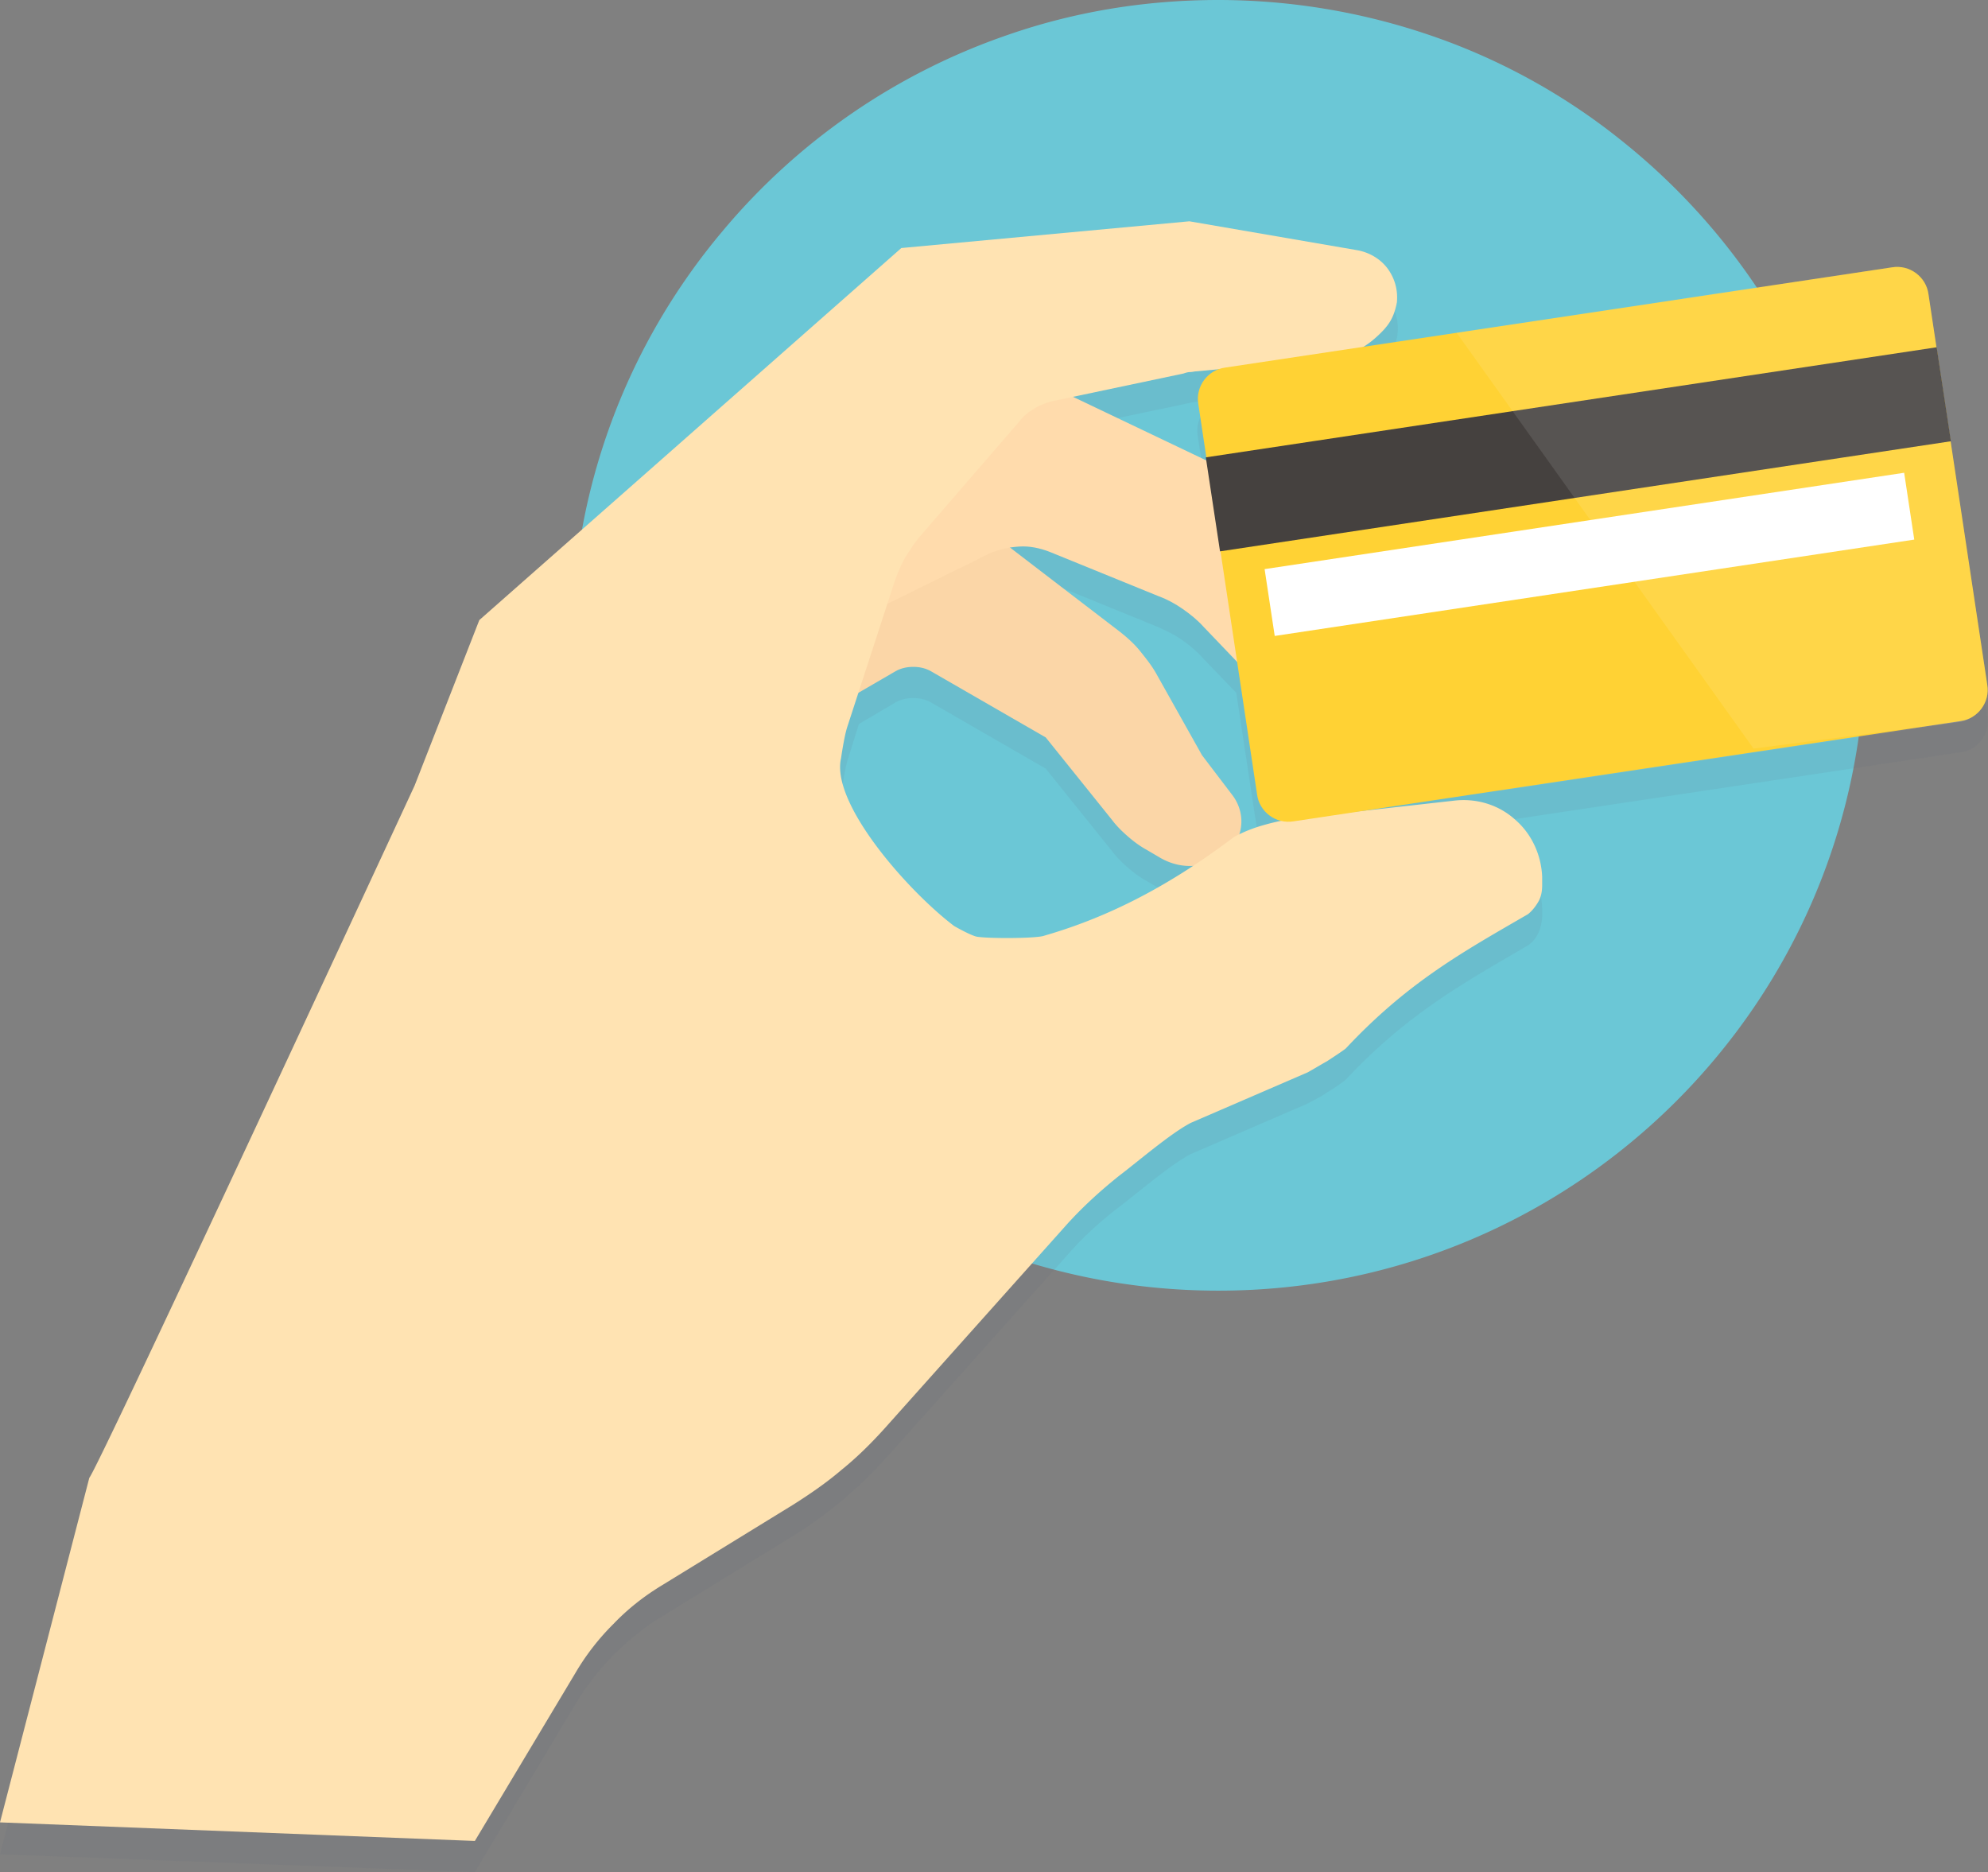 <svg width="240" height="226" viewBox="0 0 240 226" fill="none" xmlns="http://www.w3.org/2000/svg"><rect x="0" y="0" width="240" height="226" fill="#808080" stroke="none"/><path d="M225.174 77.903c0 43.031-34.953 77.903-78.083 77.903-43.13 0-78.083-34.872-78.083-77.903 0-19.005 6.829-36.486 18.24-50.023a77.74 77.74 0 0 1 34.414-23.667C129.659 1.434 138.195 0 147.091 0a79.193 79.193 0 0 1 25.429 4.213 76.142 76.142 0 0 1 23.092 12.64c18.061 14.344 29.562 36.308 29.562 61.05z" fill="#6BC7D6"/><path opacity=".1" d="M239.91 86.42l-4.493-29.404-.898-5.917-1.797-11.833c-.36-2.152-2.336-3.586-4.403-3.227l-63.527 9.592a7.08 7.08 0 0 0 1.348-1.076c1.438-1.345 2.157-2.241 2.516-3.855a5.76 5.76 0 0 0-.899-4.303c-.898-1.344-2.246-2.151-3.773-2.42l-20.307-3.496-34.774 3.227L57.866 78.62l-7.817 19.991s-38.098 82.206-39.267 83.551L0 223.849l57.327 2.152 12.13-20.261c1.258-2.062 2.786-4.123 4.583-5.916 1.797-1.793 3.774-3.407 5.84-4.662l15.904-9.772c2.067-1.255 3.954-2.689 5.841-4.213 1.887-1.614 3.594-3.227 5.211-5.02l22.104-24.743c1.798-2.062 3.864-3.944 6.2-5.737 2.247-1.703 6.2-5.11 8.626-6.365l14.107-6.096c.809-.448 1.618-.807 2.337-1.345.808-.448 1.527-.986 2.246-1.524 7.548-8.068 14.377-11.744 22.014-16.226a3.495 3.495 0 0 0 1.258-1.524c.27-.627.449-1.345.449-1.972v-.986c-.089-2.6-1.168-5.11-3.234-6.903-2.067-1.793-4.763-2.6-7.278-2.331l-10.693 1.166 71.703-10.758c2.157-.27 3.595-2.241 3.235-4.393zm-96.144-37.83c.27 0 .539-.09.809-.09l2.875-.27c-1.887.538-3.145 2.331-2.875 4.304l.988 6.365.09.358-16.263-7.62 13.658-2.868c.269-.09.539-.09.718-.18zm-17.611 68.221c-.809.358-7.278.358-8.267.089-.988-.269-2.605-1.255-2.605-1.255-5.571-4.213-14.916-14.792-13.658-20.26 0 0 .359-2.6.719-3.676l1.347-4.303 4.403-2.6c.629-.358 1.348-.537 2.157-.537.809 0 1.527.179 2.156.537l13.838 7.98 7.997 9.95c.539.717 1.168 1.345 1.887 1.972.719.628 1.437 1.166 2.246 1.614l1.528.896c1.258.717 2.605 1.076 4.133 1.076h.09c-6.56 4.393-12.49 6.903-17.971 8.517zm23.452-12.192c.09-.269.18-.538.18-.807.269-1.435-.18-2.869-.989-4.034l-3.684-4.841-5.481-9.772a14.3 14.3 0 0 0-1.977-2.779c-.719-.896-1.617-1.614-2.426-2.33l-13.478-10.31c.36-.09.719-.09 1.078-.09a8.186 8.186 0 0 1 3.684.628l13.209 5.378c.988.449 1.977.897 2.875 1.524.899.628 1.797 1.345 2.516 2.152l4.133 4.303 2.427 15.957c.269 1.614 1.347 2.779 2.875 3.138a8.132 8.132 0 0 0-1.977.538c-.988.448-1.977.807-2.965 1.345z" fill="#5B6678"/><path d="M113.126 59.347L135.23 76.29c.899.717 1.708 1.434 2.426 2.33.719.897 1.438 1.794 1.977 2.78l5.481 9.771 3.684 4.841c.809 1.076 1.258 2.51.989 4.034a5.72 5.72 0 0 1-2.157 3.497l.449-.359c-1.168.807-2.515 1.345-4.043 1.345-1.527.089-2.965-.359-4.133-1.076l-1.528-.896c-.808-.449-1.527-.987-2.246-1.614-.719-.628-1.348-1.255-1.887-1.972l-7.997-9.951-13.838-7.979c-.629-.358-1.347-.538-2.156-.538-.809 0-1.528.18-2.157.538l-6.02 3.496 1.168-19.453 9.884-5.737z" fill="#FBD6A7"/><path d="M119.506 43.12l28.753 13.716 8.267 30.57-11.232-11.744c-.719-.807-1.618-1.524-2.516-2.152-.899-.627-1.887-1.165-2.875-1.524l-13.209-5.378c-1.168-.449-2.426-.718-3.684-.628-1.348.09-2.516.359-3.684.897l-16.174 7.978.45-24.653 15.904-7.082z" fill="#FFDBAC"/><path d="M10.783 178.398c1.168-1.345 39.266-83.551 39.266-83.551l7.817-19.992 50.947-44.913 34.774-3.227 20.307 3.496c1.437.269 2.875 1.076 3.774 2.42.898 1.345 1.168 2.87.898 4.393l.09-.627c-.36 1.972-.988 2.958-2.606 4.392-1.617 1.435-3.594 2.331-5.571 2.51l-15.994 1.525c-.269 0-.539.09-.809.09-.269 0-.539.089-.808.178l-15.725 3.317c-.718.18-1.527.449-2.246.897-.719.448-1.348.896-1.797 1.524l-11.861 13.716c-.719.807-1.348 1.793-1.977 2.779a19.394 19.394 0 0 0-1.347 3.138l-5.661 17.391c-.36 1.165-.719 3.676-.719 3.676-1.258 5.468 8.087 16.046 13.658 20.26 0 0 1.707.986 2.606 1.255.988.269 7.368.269 8.266-.09 6.829-1.972 14.287-5.379 22.913-11.923a17.712 17.712 0 0 1 3.594-1.434 26.818 26.818 0 0 1 3.864-.807l19.229-2.151c2.515-.27 5.211.448 7.278 2.33 2.066 1.793 3.145 4.393 3.234 6.903v.986c0 .628-.089 1.345-.449 1.972-.359.628-.809 1.166-1.258 1.524-7.727 4.483-14.466 8.158-22.014 16.227-.719.537-1.438.986-2.246 1.524-.809.448-1.528.896-2.337 1.344l-14.107 6.096c-2.426 1.255-6.379 4.662-8.626 6.365-2.246 1.793-4.313 3.676-6.2 5.738l-22.104 24.742c-1.617 1.793-3.324 3.496-5.211 5.02-1.887 1.614-3.864 2.959-5.84 4.214l-15.905 9.771c-2.066 1.255-4.043 2.779-5.84 4.662a29.02 29.02 0 0 0-4.583 5.917l-12.13 20.26L0 219.994l10.783-41.596z" fill="#FFE3B2"/><path opacity=".05" d="M239.91 82.654l-4.493-29.404-.898-5.917-1.797-11.833c-.36-2.151-2.336-3.586-4.403-3.227l-25.249 3.765-22.014 59.436 55.619-8.337c2.157-.449 3.594-2.42 3.235-4.483z" fill="#fff"/><path d="M239.91 82.655c.36 2.151-1.168 4.123-3.235 4.392L156.166 99.15c-2.156.358-4.133-1.166-4.403-3.228l-7.098-47.154c-.36-2.151 1.168-4.124 3.235-4.392l80.509-12.103c2.156-.358 4.133 1.166 4.403 3.227l7.098 47.155z" fill="#FFD234"/><path d="M233.796 41.922l-88.226 13.29 1.717 11.347 88.226-13.29-1.717-11.347z" fill="#45413F"/><path d="M229.878 57.072l-77.209 11.631 1.221 8.067 77.208-11.631-1.22-8.067z" fill="#fff"/><path opacity=".1" d="M239.91 82.654L232.812 35.5c-.36-2.151-2.337-3.586-4.403-3.227l-52.565 7.889 35.852 50.202 24.979-3.227c2.157-.449 3.595-2.42 3.235-4.483z" fill="#fff"/></svg>